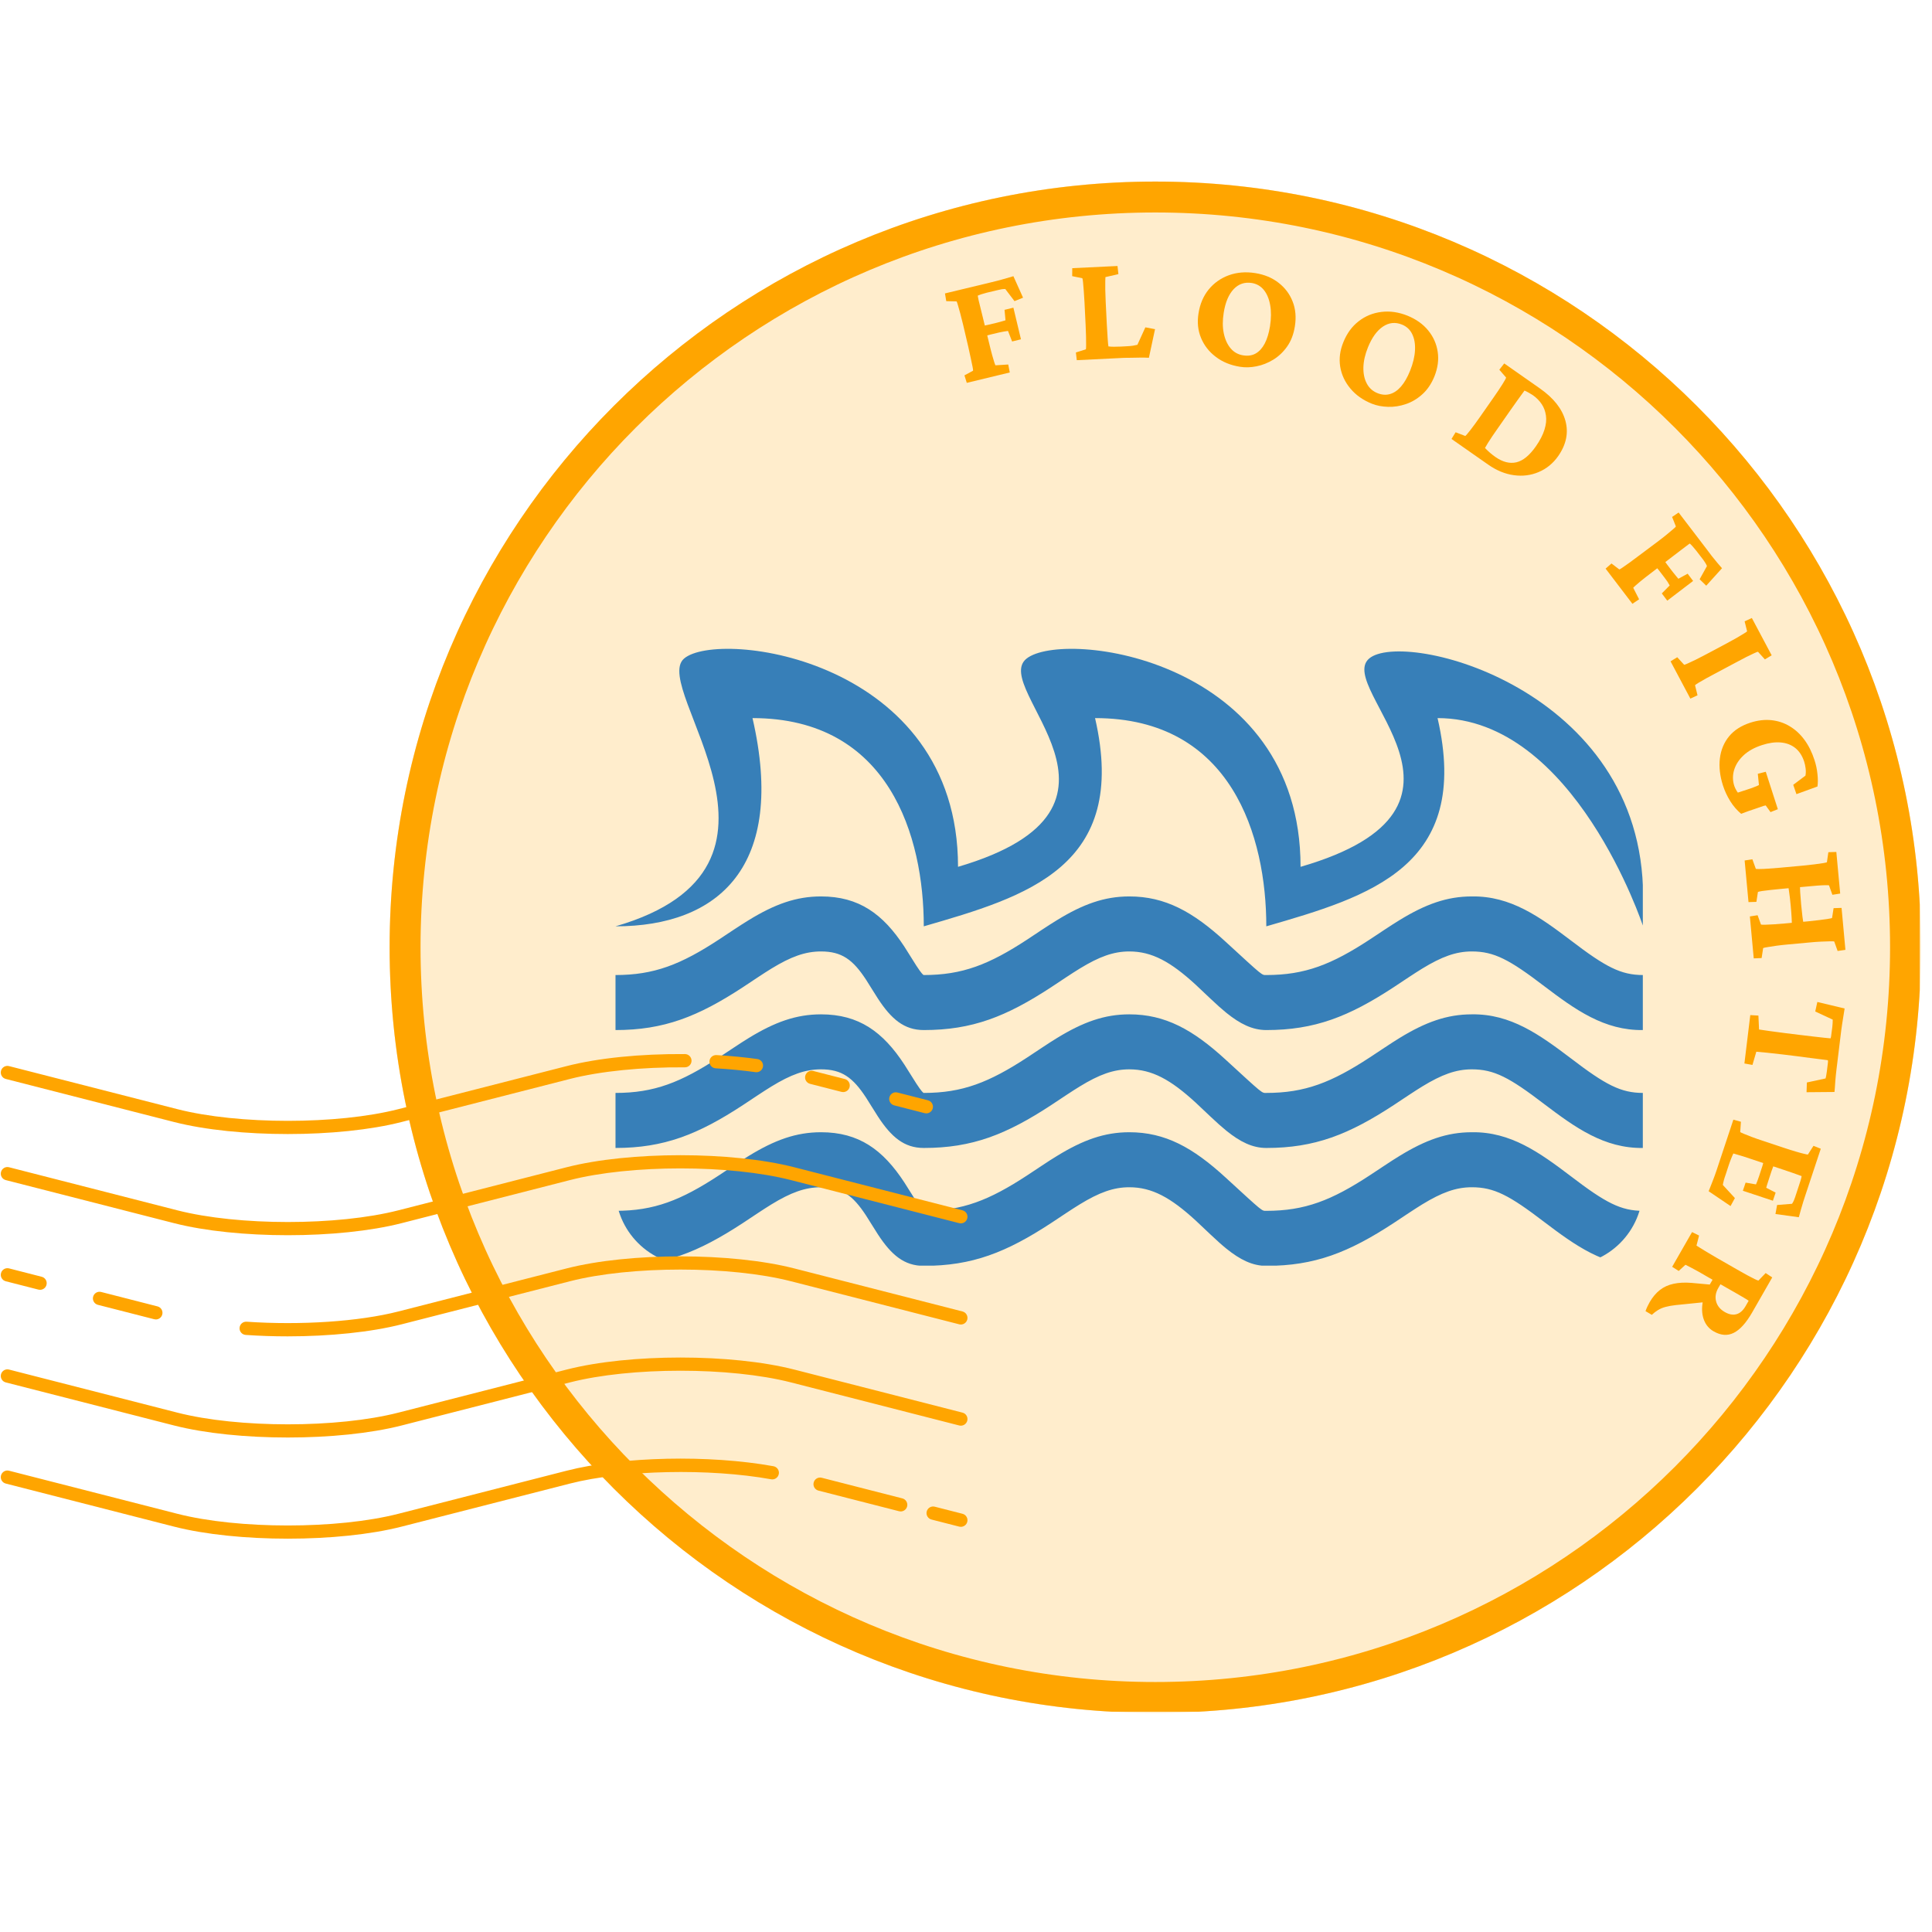 <svg xmlns="http://www.w3.org/2000/svg" xmlns:xlink="http://www.w3.org/1999/xlink" width="500" zoomAndPan="magnify" viewBox="0 0 375 375" height="500" preserveAspectRatio="xMidYMid meet" version="1.0"><defs><filter x="0%" y="0%" width="100%" height="100%" id="bf853d6f33"><feColorMatrix values="0 0 0 0 1 0 0 0 0 1 0 0 0 0 1 0 0 0 1 0" color-interpolation-filters="sRGB"/></filter><g/><mask id="6dc7fffce9"><g filter="url(#bf853d6f33)"><rect x="-37.5" width="450" fill="#000000" y="-37.5" height="450" fill-opacity="0.2"/></g></mask><clipPath id="81e1a5373e"><path d="M 28.625 28.242 L 325.859 28.242 L 325.859 325.48 L 28.625 325.48 Z M 28.625 28.242 " clip-rule="nonzero"/></clipPath><clipPath id="66469c6e79"><path d="M 177.242 28.242 C 95.164 28.242 28.625 94.781 28.625 176.863 C 28.625 258.941 95.164 325.48 177.242 325.48 C 259.32 325.48 325.859 258.941 325.859 176.863 C 325.859 94.781 259.32 28.242 177.242 28.242 Z M 177.242 28.242 " clip-rule="nonzero"/></clipPath><clipPath id="4bdd90a46c"><path d="M 28.625 28.242 L 325.625 28.242 L 325.625 325.242 L 28.625 325.242 Z M 28.625 28.242 " clip-rule="nonzero"/></clipPath><clipPath id="f6835b6b71"><path d="M 177.242 28.242 C 95.16 28.242 28.625 94.781 28.625 176.859 C 28.625 258.941 95.16 325.477 177.242 325.477 C 259.32 325.477 325.859 258.941 325.859 176.859 C 325.859 94.781 259.32 28.242 177.242 28.242 Z M 177.242 28.242 " clip-rule="nonzero"/></clipPath><clipPath id="f0eef94f9a"><rect x="0" width="328" y="0" height="354"/></clipPath><clipPath id="a567be34af"><path d="M 119.445 125 L 318.945 125 L 318.945 182 L 119.445 182 Z M 119.445 125 " clip-rule="nonzero"/></clipPath><clipPath id="56761cb1d9"><path d="M 119.445 137.062 L 119.445 230.66 C 119.445 238.945 126.16 245.66 134.445 245.66 L 303.871 245.66 C 312.156 245.66 318.871 238.945 318.871 230.66 L 318.871 137.062 C 318.871 128.777 312.156 122.062 303.871 122.062 L 134.445 122.062 C 126.16 122.062 119.445 128.777 119.445 137.062 Z M 119.445 137.062 " clip-rule="nonzero"/></clipPath><clipPath id="6258895c1d"><path d="M 119.445 173 L 318.945 173 L 318.945 200 L 119.445 200 Z M 119.445 173 " clip-rule="nonzero"/></clipPath><clipPath id="be419cb52f"><path d="M 119.445 137.062 L 119.445 230.66 C 119.445 238.945 126.16 245.66 134.445 245.66 L 303.871 245.66 C 312.156 245.66 318.871 238.945 318.871 230.66 L 318.871 137.062 C 318.871 128.777 312.156 122.062 303.871 122.062 L 134.445 122.062 C 126.16 122.062 119.445 128.777 119.445 137.062 Z M 119.445 137.062 " clip-rule="nonzero"/></clipPath><clipPath id="a180d6014d"><path d="M 119.445 196 L 318.945 196 L 318.945 223 L 119.445 223 Z M 119.445 196 " clip-rule="nonzero"/></clipPath><clipPath id="c25502fb0a"><path d="M 119.445 137.062 L 119.445 230.66 C 119.445 238.945 126.16 245.66 134.445 245.66 L 303.871 245.66 C 312.156 245.66 318.871 238.945 318.871 230.66 L 318.871 137.062 C 318.871 128.777 312.156 122.062 303.871 122.062 L 134.445 122.062 C 126.16 122.062 119.445 128.777 119.445 137.062 Z M 119.445 137.062 " clip-rule="nonzero"/></clipPath><clipPath id="745648b7bb"><path d="M 119.445 219 L 318.945 219 L 318.945 245.812 L 119.445 245.812 Z M 119.445 219 " clip-rule="nonzero"/></clipPath><clipPath id="2fae7b1b20"><path d="M 119.445 137.062 L 119.445 230.66 C 119.445 238.945 126.16 245.66 134.445 245.66 L 303.871 245.66 C 312.156 245.66 318.871 238.945 318.871 230.66 L 318.871 137.062 C 318.871 128.777 312.156 122.062 303.871 122.062 L 134.445 122.062 C 126.16 122.062 119.445 128.777 119.445 137.062 Z M 119.445 137.062 " clip-rule="nonzero"/></clipPath><clipPath id="e9fbdbfc14"><path d="M 75.625 35.242 L 372.625 35.242 L 372.625 332.242 L 75.625 332.242 Z M 75.625 35.242 " clip-rule="nonzero"/></clipPath><clipPath id="d62e102c29"><path d="M 224.242 35.242 C 142.16 35.242 75.625 101.781 75.625 183.859 C 75.625 265.941 142.16 332.477 224.242 332.477 C 306.32 332.477 372.859 265.941 372.859 183.859 C 372.859 101.781 306.32 35.242 224.242 35.242 Z M 224.242 35.242 " clip-rule="nonzero"/></clipPath><clipPath id="4abdf4b9e2"><path d="M 137 204.492 L 149 204.492 L 149 209 L 137 209 Z M 137 204.492 " clip-rule="nonzero"/></clipPath><clipPath id="fb6de27d0c"><path d="M 0 204.492 L 135 204.492 L 135 221 L 0 221 Z M 0 204.492 " clip-rule="nonzero"/></clipPath><clipPath id="859d77bd7b"><path d="M 0 283 L 152 283 L 152 298.992 L 0 298.992 Z M 0 283 " clip-rule="nonzero"/></clipPath></defs><g mask="url(#6dc7fffce9)"><g transform="matrix(1, 0, 0, 1, 47, 7)"><g clip-path="url(#f0eef94f9a)"><g clip-path="url(#81e1a5373e)"><g clip-path="url(#66469c6e79)"><path fill="#ffa500" d="M 28.625 28.242 L 325.859 28.242 L 325.859 325.48 L 28.625 325.48 Z M 28.625 28.242 " fill-opacity="1" fill-rule="nonzero"/></g></g><g clip-path="url(#4bdd90a46c)"><g clip-path="url(#f6835b6b71)"><path stroke-linecap="butt" transform="matrix(0.75, 0, 0, 0.75, 28.624, 28.244)" fill="none" stroke-linejoin="miter" d="M 198.158 -0.003 C 88.715 -0.003 0.002 88.716 0.002 198.154 C 0.002 307.596 88.715 396.31 198.158 396.31 C 307.595 396.31 396.314 307.596 396.314 198.154 C 396.314 88.716 307.595 -0.003 198.158 -0.003 Z M 198.158 -0.003 " stroke="#ffa500" stroke-width="16" stroke-opacity="1" stroke-miterlimit="4"/></g></g></g></g></g><g clip-path="url(#a567be34af)"><g clip-path="url(#56761cb1d9)"><path fill="#377fb8" d="M 119.469 179.801 C 159.359 168.25 126.117 133.605 132.766 127.836 C 139.414 122.059 185.953 127.836 185.953 168.25 C 225.242 156.703 192 133.605 199.25 127.836 C 206.504 122.059 252.438 127.836 252.438 168.25 C 292.332 156.703 259.086 133.605 265.734 127.836 C 272.387 122.059 318.926 133.605 318.926 174.027 C 318.926 185.574 318.926 179.801 318.926 179.801 C 318.926 179.801 305.625 139.383 279.031 139.383 C 285.684 168.25 265.734 174.027 245.789 179.801 C 245.789 162.48 239.141 139.383 212.551 139.383 C 219.199 168.25 199.25 174.027 179.305 179.801 C 179.305 162.48 172.656 139.383 146.062 139.383 C 152.711 168.25 139.414 179.801 119.469 179.801 " fill-opacity="1" fill-rule="nonzero"/></g></g><g clip-path="url(#6258895c1d)"><g clip-path="url(#be419cb52f)"><path fill="#377fb8" d="M 119.469 199.934 L 119.469 189.254 C 126.973 189.254 132.137 187.223 139.598 182.328 C 140.215 181.926 142.301 180.535 142.438 180.445 C 143.59 179.684 144.477 179.117 145.348 178.582 C 150.367 175.512 154.527 173.996 159.359 173.996 C 166.707 173.996 171.383 177.387 175.547 183.758 C 176.039 184.512 177.562 186.984 177.859 187.434 C 178.863 188.973 179.195 189.254 179.305 189.254 C 186.809 189.254 191.973 187.223 199.438 182.328 C 200.051 181.926 202.137 180.535 202.273 180.445 C 203.426 179.684 204.312 179.117 205.188 178.582 C 210.203 175.512 214.363 173.996 219.199 173.996 C 226.156 173.996 231.535 176.957 237.895 182.793 C 245.27 189.566 244.883 189.254 245.789 189.254 C 253.293 189.254 258.457 187.223 265.918 182.328 C 266.535 181.926 268.621 180.535 268.758 180.445 C 269.91 179.684 270.797 179.117 271.668 178.582 C 276.688 175.512 280.848 173.996 285.684 173.996 C 293.23 173.883 298.852 177.957 304.883 182.523 C 311.629 187.68 314.598 189.254 318.926 189.254 L 318.926 199.934 C 311.375 200.047 305.754 195.973 299.723 191.406 C 292.977 186.25 290.008 184.676 285.684 184.676 C 282.613 184.676 279.84 185.688 276.051 188.004 C 275.281 188.477 274.477 188.996 273.402 189.703 C 273.293 189.777 271.18 191.176 270.539 191.602 C 261.797 197.332 255.188 199.934 245.789 199.934 C 243.102 199.934 240.703 198.746 238.016 196.574 C 237.121 195.848 236.234 195.047 235.004 193.891 C 234.035 192.969 233.062 192.043 232.082 191.133 C 227.219 186.672 223.594 184.676 219.199 184.676 C 216.129 184.676 213.352 185.688 209.57 188.004 C 208.797 188.477 207.992 188.996 206.918 189.703 C 206.809 189.777 204.695 191.176 204.055 191.602 C 195.309 197.332 188.703 199.934 179.305 199.934 C 175.504 199.934 173.008 197.812 170.414 193.84 C 170.012 193.23 168.488 190.762 168.105 190.168 C 165.539 186.246 163.375 184.676 159.359 184.676 C 156.293 184.676 153.516 185.688 149.73 188.004 C 148.961 188.477 148.156 188.996 147.082 189.703 C 146.969 189.777 144.859 191.176 144.219 191.602 C 135.473 197.332 128.867 199.934 119.469 199.934 " fill-opacity="1" fill-rule="nonzero"/></g></g><g clip-path="url(#a180d6014d)"><g clip-path="url(#c25502fb0a)"><path fill="#377fb8" d="M 119.469 222.82 L 119.469 212.137 C 126.973 212.137 132.137 210.105 139.598 205.215 C 140.215 204.809 142.301 203.422 142.438 203.336 C 143.59 202.57 144.477 202 145.348 201.465 C 150.367 198.395 154.527 196.883 159.359 196.883 C 166.707 196.883 171.383 200.27 175.547 206.645 C 176.039 207.398 177.562 209.867 177.859 210.316 C 178.863 211.855 179.195 212.137 179.305 212.137 C 186.809 212.137 191.973 210.105 199.438 205.215 C 200.051 204.809 202.137 203.422 202.273 203.336 C 203.426 202.57 204.312 202 205.188 201.465 C 210.203 198.395 214.363 196.883 219.199 196.883 C 226.156 196.883 231.535 199.844 237.895 205.68 C 245.27 212.449 244.883 212.137 245.789 212.137 C 253.293 212.137 258.457 210.105 265.918 205.215 C 266.535 204.809 268.621 203.422 268.758 203.336 C 269.91 202.57 270.797 202 271.668 201.465 C 276.688 198.395 280.848 196.883 285.684 196.883 C 293.23 196.77 298.852 200.844 304.883 205.406 C 311.629 210.566 314.598 212.137 318.926 212.137 L 318.926 222.82 C 311.375 222.93 305.754 218.855 299.723 214.293 C 292.977 209.133 290.008 207.559 285.684 207.559 C 282.613 207.559 279.84 208.57 276.051 210.887 C 275.281 211.359 274.477 211.879 273.402 212.586 C 273.293 212.664 271.18 214.062 270.539 214.484 C 261.797 220.219 255.188 222.82 245.789 222.82 C 243.102 222.82 240.703 221.633 238.016 219.457 C 237.121 218.73 236.234 217.934 235.004 216.777 C 234.035 215.852 233.062 214.93 232.082 214.02 C 227.219 209.555 223.594 207.559 219.199 207.559 C 216.129 207.559 213.352 208.57 209.57 210.887 C 208.797 211.359 207.992 211.879 206.918 212.586 C 206.809 212.664 204.695 214.062 204.055 214.484 C 195.309 220.219 188.703 222.82 179.305 222.82 C 175.504 222.82 173.008 220.699 170.414 216.727 C 170.012 216.117 168.488 213.645 168.105 213.055 C 165.539 209.129 163.375 207.559 159.359 207.559 C 156.293 207.559 153.516 208.57 149.73 210.887 C 148.961 211.359 148.156 211.879 147.082 212.586 C 146.969 212.664 144.859 214.062 144.219 214.484 C 135.473 220.219 128.867 222.82 119.469 222.82 " fill-opacity="1" fill-rule="nonzero"/></g></g><g clip-path="url(#745648b7bb)"><g clip-path="url(#2fae7b1b20)"><path fill="#377fb8" d="M 119.469 245.703 L 119.469 235.023 C 126.973 235.023 132.137 232.992 139.598 228.098 C 140.215 227.695 142.301 226.305 142.438 226.219 C 143.59 225.453 144.477 224.883 145.348 224.352 C 150.367 221.281 154.527 219.766 159.359 219.766 C 166.707 219.766 171.383 223.156 175.547 229.531 C 176.039 230.281 177.562 232.754 177.859 233.203 C 178.863 234.742 179.195 235.023 179.305 235.023 C 186.809 235.023 191.973 232.992 199.438 228.098 C 200.051 227.695 202.137 226.305 202.273 226.219 C 203.426 225.453 204.312 224.883 205.188 224.352 C 210.203 221.281 214.363 219.766 219.199 219.766 C 226.156 219.766 231.535 222.73 237.895 228.566 C 245.27 235.332 244.883 235.023 245.789 235.023 C 253.293 235.023 258.457 232.992 265.918 228.098 C 266.535 227.695 268.621 226.305 268.758 226.219 C 269.91 225.453 270.797 224.883 271.668 224.352 C 276.688 221.281 280.848 219.766 285.684 219.766 C 293.23 219.652 298.852 223.727 304.883 228.293 C 311.629 233.453 314.598 235.023 318.926 235.023 L 318.926 245.703 C 311.375 245.816 305.754 241.742 299.723 237.176 C 292.977 232.016 290.008 230.445 285.684 230.445 C 282.613 230.445 279.84 231.457 276.051 233.773 C 275.281 234.246 274.477 234.766 273.402 235.473 C 273.293 235.547 271.18 236.945 270.539 237.371 C 261.797 243.105 255.188 245.703 245.789 245.703 C 243.102 245.703 240.703 244.516 238.016 242.344 C 237.121 241.617 236.234 240.816 235.004 239.66 C 234.035 238.738 233.062 237.812 232.082 236.902 C 227.219 232.441 223.594 230.445 219.199 230.445 C 216.129 230.445 213.352 231.457 209.57 233.773 C 208.797 234.246 207.992 234.766 206.918 235.473 C 206.809 235.547 204.695 236.945 204.055 237.371 C 195.309 243.105 188.703 245.703 179.305 245.703 C 175.504 245.703 173.008 243.582 170.414 239.609 C 170.012 239.004 168.488 236.527 168.105 235.941 C 165.539 232.016 163.375 230.445 159.359 230.445 C 156.293 230.445 153.516 231.457 149.73 233.773 C 148.961 234.246 148.156 234.766 147.082 235.473 C 146.969 235.547 144.859 236.945 144.219 237.371 C 135.473 243.105 128.867 245.703 119.469 245.703 " fill-opacity="1" fill-rule="nonzero"/></g></g><g clip-path="url(#e9fbdbfc14)"><g clip-path="url(#d62e102c29)"><path stroke-linecap="butt" transform="matrix(0.75, 0, 0, 0.75, 75.624, 35.244)" fill="none" stroke-linejoin="miter" d="M 198.158 -0.003 C 88.715 -0.003 0.002 88.716 0.002 198.154 C 0.002 307.596 88.715 396.31 198.158 396.31 C 307.595 396.31 396.314 307.596 396.314 198.154 C 396.314 88.716 307.595 -0.003 198.158 -0.003 Z M 198.158 -0.003 " stroke="#ffa500" stroke-width="16" stroke-opacity="1" stroke-miterlimit="4"/></g></g><g fill="#ffa500" fill-opacity="1"><g transform="translate(186.402, 74.609)"><g><path d="M 1.25 -0.297 L 0.797 -1.75 L 2.469 -2.656 C 2.488 -2.738 2.457 -2.988 2.375 -3.406 C 2.289 -3.832 2.176 -4.379 2.031 -5.047 C 1.895 -5.711 1.734 -6.453 1.547 -7.266 L 0.531 -11.609 C 0.332 -12.441 0.145 -13.18 -0.031 -13.828 C -0.219 -14.484 -0.367 -15.016 -0.484 -15.422 C -0.598 -15.828 -0.68 -16.055 -0.734 -16.109 L -2.734 -16.156 L -2.984 -17.656 L 5.844 -19.781 C 6.25 -19.875 6.734 -19.992 7.297 -20.141 C 7.859 -20.297 8.414 -20.453 8.969 -20.609 C 9.52 -20.773 9.961 -20.906 10.297 -21 L 12.172 -16.828 L 10.516 -16.156 L 8.719 -18.516 C 8.477 -18.516 8.25 -18.5 8.031 -18.469 C 7.82 -18.438 7.602 -18.391 7.375 -18.328 L 5.141 -17.797 C 4.805 -17.711 4.477 -17.617 4.156 -17.516 C 3.832 -17.41 3.57 -17.312 3.375 -17.219 C 3.406 -17.113 3.426 -17 3.438 -16.875 C 3.457 -16.75 3.492 -16.566 3.547 -16.328 C 3.609 -16.086 3.691 -15.75 3.797 -15.312 C 3.91 -14.875 4.051 -14.301 4.219 -13.594 L 5.891 -6.766 C 5.984 -6.391 6.094 -5.977 6.219 -5.531 C 6.344 -5.082 6.461 -4.68 6.578 -4.328 C 6.691 -3.984 6.77 -3.773 6.812 -3.703 L 9.297 -3.859 L 9.594 -2.312 Z M 10.047 -8.328 L 9.25 -10.375 C 9 -10.344 8.723 -10.301 8.422 -10.25 C 8.129 -10.207 7.836 -10.148 7.547 -10.078 L 5.844 -9.672 C 5.488 -9.586 5.172 -9.492 4.891 -9.391 C 4.609 -9.285 4.352 -9.203 4.125 -9.141 L 3.625 -11.234 C 3.844 -11.266 4.109 -11.305 4.422 -11.359 C 4.734 -11.41 5.055 -11.477 5.391 -11.562 L 7.094 -11.969 C 7.488 -12.062 7.832 -12.156 8.125 -12.25 C 8.426 -12.344 8.641 -12.406 8.766 -12.438 L 8.578 -14.469 L 10.297 -14.891 L 11.766 -8.75 Z M 10.047 -8.328 "/></g></g></g><g fill="#ffa500" fill-opacity="1"><g transform="translate(207.814, 69.974)"><g><path d="M 15.188 -0.531 C 14.656 -0.562 14.082 -0.57 13.469 -0.562 C 12.863 -0.551 12.281 -0.539 11.719 -0.531 C 11.156 -0.531 10.711 -0.523 10.391 -0.516 L 1.188 -0.062 L 1.016 -1.562 L 2.953 -2.172 C 2.984 -2.266 3 -2.539 3 -3 C 3 -3.457 2.992 -4.023 2.984 -4.703 C 2.973 -5.391 2.945 -6.102 2.906 -6.844 L 2.688 -11.281 C 2.645 -12.07 2.598 -12.805 2.547 -13.484 C 2.492 -14.172 2.445 -14.734 2.406 -15.172 C 2.363 -15.617 2.316 -15.883 2.266 -15.969 L 0.297 -16.375 L 0.312 -17.922 L 9.094 -18.344 L 9.266 -16.766 L 6.75 -16.188 C 6.738 -16.125 6.727 -15.875 6.719 -15.438 C 6.707 -15.008 6.707 -14.457 6.719 -13.781 C 6.727 -13.102 6.754 -12.336 6.797 -11.484 L 7.016 -7.047 C 7.078 -5.879 7.133 -4.93 7.188 -4.203 C 7.238 -3.484 7.285 -2.992 7.328 -2.734 C 7.672 -2.691 8.031 -2.672 8.406 -2.672 C 8.789 -2.672 9.242 -2.68 9.766 -2.703 L 10.922 -2.766 C 11.348 -2.785 11.738 -2.82 12.094 -2.875 C 12.445 -2.938 12.734 -2.992 12.953 -3.047 L 14.5 -6.438 L 16.375 -6.078 Z M 15.188 -0.531 "/></g></g></g><g fill="#ffa500" fill-opacity="1"><g transform="translate(229.929, 69.194)"><g><path d="M 10.766 2 C 8.922 1.707 7.348 1.062 6.047 0.062 C 4.742 -0.926 3.789 -2.148 3.188 -3.609 C 2.582 -5.066 2.422 -6.656 2.703 -8.375 C 2.984 -10.188 3.641 -11.727 4.672 -13 C 5.711 -14.27 7.016 -15.191 8.578 -15.766 C 10.148 -16.336 11.859 -16.477 13.703 -16.188 C 15.492 -15.906 17.008 -15.273 18.25 -14.297 C 19.5 -13.328 20.406 -12.117 20.969 -10.672 C 21.539 -9.234 21.688 -7.629 21.406 -5.859 C 21.164 -4.316 20.664 -3.008 19.906 -1.938 C 19.145 -0.863 18.242 -0.008 17.203 0.625 C 16.16 1.258 15.078 1.688 13.953 1.906 C 12.836 2.133 11.773 2.164 10.766 2 Z M 11.375 -0.219 C 12.301 -0.07 13.109 -0.191 13.797 -0.578 C 14.492 -0.973 15.078 -1.613 15.547 -2.5 C 16.016 -3.395 16.359 -4.516 16.578 -5.859 C 16.816 -7.398 16.828 -8.773 16.609 -9.984 C 16.391 -11.203 15.977 -12.18 15.375 -12.922 C 14.77 -13.66 13.992 -14.109 13.047 -14.266 C 11.66 -14.484 10.484 -14.082 9.516 -13.062 C 8.555 -12.039 7.914 -10.52 7.594 -8.5 C 7.352 -7.02 7.359 -5.68 7.609 -4.484 C 7.859 -3.297 8.301 -2.328 8.938 -1.578 C 9.57 -0.828 10.383 -0.375 11.375 -0.219 Z M 11.375 -0.219 "/></g></g></g><g fill="#ffa500" fill-opacity="1"><g transform="translate(256.227, 73.983)"><g><path d="M 10.047 4.375 C 8.316 3.676 6.926 2.691 5.875 1.422 C 4.82 0.16 4.164 -1.25 3.906 -2.812 C 3.656 -4.375 3.859 -5.957 4.516 -7.562 C 5.203 -9.27 6.191 -10.625 7.484 -11.625 C 8.773 -12.633 10.25 -13.238 11.906 -13.438 C 13.562 -13.645 15.254 -13.398 16.984 -12.703 C 18.66 -12.016 19.992 -11.062 20.984 -9.844 C 21.984 -8.625 22.598 -7.242 22.828 -5.703 C 23.066 -4.172 22.852 -2.57 22.188 -0.906 C 21.594 0.539 20.805 1.695 19.828 2.562 C 18.859 3.438 17.797 4.066 16.641 4.453 C 15.484 4.848 14.332 5.023 13.188 4.984 C 12.039 4.953 10.992 4.75 10.047 4.375 Z M 11.141 2.328 C 12.004 2.672 12.816 2.727 13.578 2.5 C 14.348 2.281 15.062 1.789 15.719 1.031 C 16.375 0.27 16.957 -0.742 17.469 -2.016 C 18.051 -3.461 18.367 -4.797 18.422 -6.016 C 18.484 -7.242 18.301 -8.285 17.875 -9.141 C 17.457 -10.004 16.797 -10.617 15.891 -10.984 C 14.598 -11.504 13.367 -11.375 12.203 -10.594 C 11.035 -9.812 10.066 -8.473 9.297 -6.578 C 8.734 -5.191 8.438 -3.891 8.406 -2.672 C 8.383 -1.453 8.602 -0.41 9.062 0.453 C 9.52 1.328 10.211 1.953 11.141 2.328 Z M 11.141 2.328 "/></g></g></g><g fill="#ffa500" fill-opacity="1"><g transform="translate(280.783, 84.544)"><g><path d="M 11.188 -14 L 18.078 -9.172 C 20.766 -7.297 22.426 -5.195 23.062 -2.875 C 23.695 -0.562 23.234 1.719 21.672 3.969 C 20.66 5.406 19.395 6.441 17.875 7.078 C 16.363 7.723 14.754 7.926 13.047 7.688 C 11.348 7.457 9.691 6.773 8.078 5.641 L 0.953 0.656 L 1.75 -0.641 L 3.625 0.078 C 3.75 0.004 4.082 -0.379 4.625 -1.078 C 5.176 -1.785 5.801 -2.641 6.5 -3.641 L 9.031 -7.266 C 9.77 -8.316 10.375 -9.219 10.844 -9.969 C 11.312 -10.719 11.547 -11.148 11.547 -11.266 L 10.234 -12.781 Z M 15.125 -8.734 C 15.051 -8.629 14.895 -8.414 14.656 -8.094 C 14.426 -7.781 14.125 -7.363 13.75 -6.844 C 13.383 -6.332 12.93 -5.691 12.391 -4.922 L 9.859 -1.297 C 9.555 -0.859 9.238 -0.398 8.906 0.078 C 8.582 0.555 8.289 1.004 8.031 1.422 C 7.781 1.836 7.586 2.164 7.453 2.406 C 7.773 2.75 8.113 3.07 8.469 3.375 C 8.82 3.676 9.164 3.941 9.5 4.172 C 10.906 5.148 12.254 5.488 13.547 5.188 C 14.836 4.883 16.098 3.852 17.328 2.094 C 18.141 0.926 18.695 -0.156 19 -1.156 C 19.312 -2.156 19.406 -3.066 19.281 -3.891 C 19.164 -4.723 18.891 -5.461 18.453 -6.109 C 18.016 -6.766 17.457 -7.332 16.781 -7.812 C 16.551 -7.969 16.297 -8.125 16.016 -8.281 C 15.734 -8.445 15.438 -8.598 15.125 -8.734 Z M 15.125 -8.734 "/></g></g></g><g fill="#ffa500" fill-opacity="1"><g transform="translate(302.406, 101.006)"><g/></g></g><g fill="#ffa500" fill-opacity="1"><g transform="translate(310.867, 109.355)"><g><path d="M 0.781 1.016 L 1.922 0.016 L 3.438 1.172 C 3.508 1.172 3.723 1.047 4.078 0.797 C 4.43 0.555 4.883 0.238 5.438 -0.156 C 6 -0.562 6.609 -1.016 7.266 -1.516 L 10.859 -4.203 C 11.535 -4.711 12.133 -5.18 12.656 -5.609 C 13.176 -6.047 13.598 -6.398 13.922 -6.672 C 14.242 -6.941 14.41 -7.109 14.422 -7.172 L 13.688 -9.016 L 14.953 -9.875 L 20.469 -2.656 C 20.719 -2.32 21.02 -1.922 21.375 -1.453 C 21.738 -0.992 22.102 -0.547 22.469 -0.109 C 22.844 0.328 23.145 0.676 23.375 0.938 L 20.312 4.328 L 19.031 3.078 L 20.453 0.516 C 20.359 0.285 20.254 0.082 20.141 -0.094 C 20.023 -0.281 19.898 -0.469 19.766 -0.656 L 18.359 -2.484 C 18.148 -2.754 17.93 -3.016 17.703 -3.266 C 17.484 -3.516 17.289 -3.711 17.125 -3.859 C 17.039 -3.797 16.941 -3.727 16.828 -3.656 C 16.723 -3.582 16.57 -3.469 16.375 -3.312 C 16.188 -3.164 15.91 -2.957 15.547 -2.688 C 15.191 -2.414 14.727 -2.062 14.156 -1.625 L 8.578 2.656 C 8.266 2.895 7.93 3.16 7.578 3.453 C 7.223 3.742 6.906 4.016 6.625 4.266 C 6.344 4.516 6.18 4.672 6.141 4.734 L 7.281 6.969 L 5.984 7.844 Z M 11.688 5.828 L 13.219 4.281 C 13.102 4.062 12.961 3.82 12.797 3.562 C 12.629 3.312 12.453 3.066 12.266 2.828 L 11.203 1.438 C 10.984 1.145 10.77 0.895 10.562 0.688 C 10.363 0.477 10.188 0.281 10.031 0.094 L 11.75 -1.219 C 11.863 -1.031 12.004 -0.801 12.172 -0.531 C 12.348 -0.27 12.539 -0.004 12.75 0.266 L 13.812 1.656 C 14.062 1.977 14.285 2.254 14.484 2.484 C 14.691 2.723 14.832 2.891 14.906 2.984 L 16.703 2 L 17.766 3.406 L 12.75 7.234 Z M 11.688 5.828 "/></g></g></g><g fill="#ffa500" fill-opacity="1"><g transform="translate(323.707, 127.349)"><g><path d="M 0.547 1.016 L 1.844 0.219 L 3.188 1.688 C 3.289 1.676 3.535 1.582 3.922 1.406 C 4.305 1.238 4.805 1.004 5.422 0.703 C 6.035 0.398 6.703 0.055 7.422 -0.328 L 11.328 -2.406 C 12.086 -2.812 12.758 -3.18 13.344 -3.516 C 13.926 -3.859 14.406 -4.145 14.781 -4.375 C 15.164 -4.602 15.375 -4.75 15.406 -4.812 L 14.922 -6.75 L 16.328 -7.391 L 20.172 -0.156 L 18.859 0.641 L 17.516 -0.844 C 17.422 -0.844 17.176 -0.75 16.781 -0.562 C 16.383 -0.383 15.883 -0.145 15.281 0.156 C 14.676 0.469 14.004 0.82 13.266 1.219 L 9.359 3.297 C 8.66 3.672 8.016 4.02 7.422 4.344 C 6.836 4.676 6.359 4.953 5.984 5.172 C 5.609 5.398 5.379 5.562 5.297 5.656 L 5.781 7.609 L 4.391 8.25 Z M 0.547 1.016 "/></g></g></g><g fill="#ffa500" fill-opacity="1"><g transform="translate(331.22, 141.613)"><g><path d="M 3.203 10.844 C 2.609 8.988 2.41 7.234 2.609 5.578 C 2.816 3.93 3.41 2.508 4.391 1.312 C 5.379 0.113 6.758 -0.77 8.531 -1.344 C 9.957 -1.801 11.316 -1.961 12.609 -1.828 C 13.898 -1.691 15.086 -1.297 16.172 -0.641 C 17.254 0.004 18.203 0.879 19.016 1.984 C 19.836 3.098 20.488 4.406 20.969 5.906 C 21.258 6.781 21.453 7.688 21.547 8.625 C 21.648 9.562 21.648 10.367 21.547 11.047 L 17.469 12.531 L 16.844 10.719 L 19.219 8.938 C 19.301 8.5 19.312 8.031 19.25 7.531 C 19.188 7.039 19.094 6.602 18.969 6.219 C 18.602 5.094 18.031 4.211 17.25 3.578 C 16.469 2.953 15.523 2.594 14.422 2.5 C 13.328 2.406 12.125 2.57 10.812 3 C 9.32 3.477 8.117 4.145 7.203 5 C 6.297 5.852 5.688 6.797 5.375 7.828 C 5.062 8.867 5.07 9.906 5.406 10.938 C 5.5 11.219 5.648 11.535 5.859 11.891 C 6.066 12.242 6.301 12.531 6.562 12.75 L 4.797 12.656 L 7.859 11.656 C 8.266 11.531 8.695 11.379 9.156 11.203 C 9.613 11.035 9.957 10.891 10.188 10.766 L 9.969 8.578 L 11.516 8.188 L 13.859 15.453 L 12.438 16.016 L 11.5 14.719 C 11.301 14.75 11 14.836 10.594 14.984 C 10.195 15.129 9.773 15.273 9.328 15.422 C 9.004 15.523 8.629 15.648 8.203 15.797 C 7.785 15.953 7.297 16.133 6.734 16.344 C 5.922 15.664 5.211 14.844 4.609 13.875 C 4.016 12.914 3.547 11.906 3.203 10.844 Z M 3.203 10.844 "/></g></g></g><g fill="#ffa500" fill-opacity="1"><g transform="translate(338.524, 165.864)"><g><path d="M 1.125 12.016 L 2.625 11.781 L 3.281 13.594 C 3.406 13.625 3.688 13.633 4.125 13.625 C 4.562 13.613 5.113 13.586 5.781 13.547 C 6.445 13.504 7.176 13.445 7.969 13.375 L 12.391 12.969 C 13.223 12.883 13.973 12.801 14.641 12.719 C 15.316 12.633 15.875 12.555 16.312 12.484 C 16.75 12.422 17.004 12.363 17.078 12.312 L 17.375 10.406 L 18.922 10.359 L 19.672 18.5 L 18.156 18.719 L 17.5 16.875 C 17.414 16.844 17.133 16.832 16.656 16.844 C 16.176 16.852 15.594 16.875 14.906 16.906 C 14.219 16.938 13.508 16.988 12.781 17.062 L 8.359 17.469 C 7.66 17.531 6.969 17.609 6.281 17.703 C 5.602 17.805 5.031 17.895 4.562 17.969 C 4.102 18.039 3.816 18.102 3.703 18.156 L 3.406 20.094 L 1.875 20.156 Z M 0.109 1.156 L 1.609 0.922 L 2.281 2.781 C 2.375 2.812 2.633 2.82 3.062 2.812 C 3.5 2.812 4.055 2.785 4.734 2.734 C 5.41 2.691 6.156 2.633 6.969 2.562 L 11.391 2.156 C 12.242 2.07 13.004 1.988 13.672 1.906 C 14.348 1.82 14.898 1.742 15.328 1.672 C 15.766 1.598 16.016 1.539 16.078 1.5 L 16.359 -0.453 L 17.906 -0.5 L 18.656 7.578 L 17.141 7.812 L 16.484 5.984 C 16.398 5.953 16.141 5.941 15.703 5.953 C 15.266 5.961 14.707 5.992 14.031 6.047 C 13.352 6.098 12.598 6.164 11.766 6.25 L 7.344 6.656 C 6.551 6.727 5.82 6.801 5.156 6.875 C 4.5 6.945 3.953 7.016 3.516 7.078 C 3.078 7.148 2.801 7.211 2.688 7.266 L 2.391 9.188 L 0.859 9.234 Z M 8.547 5.875 L 10.859 5.656 C 10.848 6.133 10.859 6.688 10.891 7.312 C 10.93 7.945 10.992 8.742 11.078 9.703 C 11.172 10.648 11.254 11.43 11.328 12.047 C 11.41 12.672 11.504 13.227 11.609 13.719 L 9.297 13.938 C 9.285 13.508 9.266 12.977 9.234 12.344 C 9.203 11.719 9.141 10.898 9.047 9.891 C 8.953 8.867 8.859 8.051 8.766 7.438 C 8.68 6.82 8.609 6.301 8.547 5.875 Z M 8.547 5.875 "/></g></g></g><g fill="#ffa500" fill-opacity="1"><g transform="translate(340.291, 192.468)"><g><path d="M 15.781 19.484 L 10.359 19.531 L 10.422 17.641 L 14.047 16.859 C 14.109 16.66 14.156 16.445 14.188 16.219 C 14.227 16 14.266 15.766 14.297 15.516 L 14.422 14.484 C 14.441 14.297 14.469 14.086 14.5 13.859 C 14.531 13.629 14.531 13.453 14.5 13.328 C 14.383 13.305 14.008 13.254 13.375 13.172 C 12.75 13.098 12.008 13.004 11.156 12.891 C 10.301 12.773 9.426 12.66 8.531 12.547 L 5.734 12.203 C 4.598 12.066 3.57 11.953 2.656 11.859 C 1.75 11.766 1.066 11.703 0.609 11.672 L -0.141 14.234 L -1.703 13.953 L -0.562 4.562 L 1.016 4.656 L 1.141 7.359 C 1.586 7.43 2.266 7.531 3.172 7.656 C 4.078 7.789 5.098 7.926 6.234 8.062 L 9.031 8.406 C 9.926 8.52 10.801 8.625 11.656 8.719 C 12.52 8.812 13.266 8.895 13.891 8.969 C 14.523 9.039 14.898 9.078 15.016 9.078 C 15.078 8.953 15.117 8.77 15.141 8.531 C 15.172 8.301 15.195 8.098 15.219 7.922 L 15.359 6.875 C 15.379 6.625 15.398 6.367 15.422 6.109 C 15.441 5.859 15.445 5.633 15.438 5.438 L 12.047 3.859 L 12.453 2.016 L 17.75 3.281 C 17.727 3.488 17.68 3.781 17.609 4.156 C 17.547 4.531 17.484 4.922 17.422 5.328 C 17.359 5.734 17.297 6.133 17.234 6.531 C 17.172 6.926 17.125 7.258 17.094 7.531 L 16.156 15.219 C 16.125 15.5 16.086 15.828 16.047 16.203 C 16.016 16.586 15.977 16.992 15.938 17.422 C 15.906 17.848 15.879 18.242 15.859 18.609 C 15.836 18.973 15.812 19.266 15.781 19.484 Z M 15.781 19.484 "/></g></g></g><g fill="#ffa500" fill-opacity="1"><g transform="translate(336.805, 216.265)"><g><path d="M -5.156 14.953 C -4.945 14.43 -4.695 13.797 -4.406 13.047 C -4.113 12.305 -3.863 11.625 -3.656 11 L -0.359 1.062 L 1.109 1.469 L 0.969 3.469 C 1.051 3.531 1.289 3.645 1.688 3.812 C 2.082 3.977 2.598 4.18 3.234 4.422 C 3.867 4.66 4.57 4.906 5.344 5.156 L 9.562 6.562 C 10.363 6.832 11.094 7.062 11.75 7.25 C 12.406 7.445 12.941 7.594 13.359 7.688 C 13.773 7.789 14.023 7.836 14.109 7.828 L 15.188 6.141 L 16.609 6.703 L 13.656 15.609 C 13.531 15.992 13.379 16.457 13.203 17 C 13.035 17.551 12.875 18.098 12.719 18.641 C 12.562 19.18 12.438 19.633 12.344 20 L 7.812 19.375 L 8.125 17.625 L 11.031 17.391 C 11.176 17.172 11.289 16.961 11.375 16.766 C 11.457 16.566 11.539 16.348 11.625 16.109 L 12.344 13.922 C 12.469 13.555 12.582 13.203 12.688 12.859 C 12.789 12.516 12.859 12.234 12.891 12.016 C 12.734 11.961 12.504 11.879 12.203 11.766 C 11.898 11.648 11.504 11.508 11.016 11.344 C 10.535 11.176 9.969 10.984 9.312 10.766 L 3.25 8.75 C 2.633 8.539 2.082 8.359 1.594 8.203 C 1.113 8.055 0.711 7.938 0.391 7.844 C 0.066 7.75 -0.18 7.676 -0.359 7.625 C -0.516 7.945 -0.664 8.297 -0.812 8.672 C -0.969 9.055 -1.141 9.535 -1.328 10.109 L -1.828 11.641 C -2.004 12.141 -2.125 12.508 -2.188 12.75 C -2.258 13 -2.305 13.191 -2.328 13.328 C -2.359 13.461 -2.383 13.598 -2.406 13.734 L -0.062 16.281 L -0.906 17.828 Z M 2.016 13.281 L 4.031 13.625 C 4.094 13.508 4.176 13.305 4.281 13.016 C 4.395 12.723 4.516 12.383 4.641 12 L 5.141 10.469 C 5.254 10.145 5.348 9.828 5.422 9.516 C 5.504 9.211 5.566 8.977 5.609 8.812 L 7.672 9.5 C 7.598 9.645 7.5 9.863 7.375 10.156 C 7.258 10.457 7.145 10.77 7.031 11.094 L 6.531 12.625 C 6.406 13.008 6.297 13.348 6.203 13.641 C 6.117 13.941 6.055 14.156 6.016 14.281 L 7.844 15.219 L 7.312 16.797 L 1.484 14.859 Z M 2.016 13.281 "/></g></g></g><g fill="#ffa500" fill-opacity="1"><g transform="translate(329.068, 238.038)"><g><path d="M -0.641 1.109 L 0.719 1.781 L 0.219 3.734 C 0.312 3.797 0.504 3.914 0.797 4.094 C 1.086 4.281 1.43 4.492 1.828 4.734 C 2.234 4.973 2.645 5.219 3.062 5.469 C 3.488 5.719 3.867 5.941 4.203 6.141 L 8.047 8.344 C 8.785 8.77 9.453 9.145 10.047 9.469 C 10.648 9.789 11.145 10.047 11.531 10.234 C 11.914 10.422 12.156 10.516 12.25 10.516 L 13.641 9.062 L 14.922 9.906 L 11 16.75 C 9.832 18.77 8.645 20.078 7.438 20.672 C 6.238 21.273 4.941 21.176 3.547 20.375 C 2.691 19.883 2.078 19.176 1.703 18.25 C 1.336 17.332 1.223 16.301 1.359 15.156 C 1.492 14.008 1.906 12.836 2.594 11.641 L 3.594 9.922 L 5.125 10.797 L 4.438 11.984 C 3.938 12.859 3.801 13.723 4.031 14.578 C 4.258 15.43 4.816 16.113 5.703 16.625 C 6.535 17.102 7.297 17.242 7.984 17.047 C 8.68 16.848 9.273 16.316 9.766 15.453 L 10.344 14.438 C 10.301 14.395 10.156 14.297 9.906 14.141 C 9.664 13.992 9.359 13.812 8.984 13.594 C 8.609 13.375 8.188 13.129 7.719 12.859 C 7.25 12.598 6.754 12.316 6.234 12.016 L 2.172 9.688 C 1.711 9.414 1.207 9.125 0.656 8.812 C 0.102 8.508 -0.406 8.234 -0.875 7.984 C -1.352 7.734 -1.703 7.555 -1.922 7.453 L -3.234 8.656 L -4.5 7.844 Z M -8.875 14.719 C -8.301 13.727 -7.633 12.938 -6.875 12.344 C -6.125 11.758 -5.238 11.359 -4.219 11.141 C -3.207 10.922 -2.051 10.863 -0.75 10.969 L 3.344 11.344 L 2.344 14.656 L -3.828 15.281 C -4.555 15.363 -5.195 15.477 -5.75 15.625 C -6.312 15.77 -6.805 15.973 -7.234 16.234 C -7.672 16.504 -8.078 16.816 -8.453 17.172 L -9.672 16.453 C -9.566 16.141 -9.445 15.844 -9.312 15.562 C -9.176 15.281 -9.031 15 -8.875 14.719 Z M -8.875 14.719 "/></g></g></g><path fill="#ffa500" d="M 163.656 211.973 C 163.551 211.973 163.445 211.961 163.34 211.934 L 157.23 210.371 C 156.543 210.195 156.125 209.492 156.305 208.805 C 156.48 208.113 157.176 207.699 157.871 207.879 L 163.977 209.441 C 164.664 209.617 165.082 210.316 164.902 211.008 C 164.754 211.586 164.23 211.973 163.656 211.973 Z M 163.656 211.973 " fill-opacity="1" fill-rule="nonzero"/><g clip-path="url(#4abdf4b9e2)"><path fill="#ffa500" d="M 146.828 208.117 C 146.766 208.117 146.707 208.113 146.648 208.105 C 144.227 207.77 141.625 207.52 138.914 207.359 C 138.203 207.32 137.664 206.711 137.703 206 C 137.746 205.289 138.344 204.762 139.062 204.789 C 141.844 204.953 144.512 205.211 147.004 205.559 C 147.707 205.656 148.195 206.305 148.098 207.008 C 148.008 207.652 147.457 208.117 146.828 208.117 Z M 146.828 208.117 " fill-opacity="1" fill-rule="nonzero"/></g><path fill="#ffa500" d="M 179.801 216.105 C 179.695 216.105 179.59 216.094 179.48 216.066 L 173.562 214.551 C 172.871 214.375 172.457 213.672 172.633 212.984 C 172.809 212.297 173.504 211.875 174.199 212.059 L 180.121 213.57 C 180.809 213.746 181.223 214.449 181.047 215.137 C 180.898 215.719 180.375 216.105 179.801 216.105 Z M 179.801 216.105 " fill-opacity="1" fill-rule="nonzero"/><g clip-path="url(#fb6de27d0c)"><path fill="#ffa500" d="M 55.871 220.117 C 47.871 220.117 39.871 219.34 33.781 217.781 L 1.117 209.422 C 0.43 209.246 0.016 208.543 0.191 207.855 C 0.367 207.168 1.066 206.75 1.758 206.93 L 34.422 215.285 C 46.25 218.312 65.496 218.312 77.324 215.285 L 109.98 206.93 C 116.109 205.359 124.266 204.535 132.949 204.594 C 133.66 204.598 134.23 205.18 134.227 205.891 C 134.223 206.598 133.648 207.168 132.941 207.168 C 132.938 207.168 132.934 207.168 132.93 207.168 C 124.602 207.098 116.453 207.93 110.621 209.422 L 77.961 217.777 C 71.871 219.336 63.871 220.117 55.871 220.117 Z M 55.871 220.117 " fill-opacity="1" fill-rule="nonzero"/></g><path fill="#ffa500" d="M 55.871 239.754 C 47.871 239.754 39.871 238.973 33.781 237.414 L 1.117 229.055 C 0.43 228.879 0.016 228.18 0.191 227.492 C 0.367 226.801 1.066 226.383 1.758 226.562 L 34.422 234.922 C 46.25 237.949 65.496 237.949 77.324 234.922 L 109.98 226.562 C 122.164 223.445 141.98 223.445 154.164 226.562 L 186.82 234.922 C 187.508 235.098 187.922 235.797 187.746 236.488 C 187.57 237.176 186.871 237.59 186.18 237.414 L 153.523 229.055 C 141.695 226.031 122.449 226.027 110.621 229.055 L 77.961 237.414 C 71.871 238.973 63.871 239.754 55.871 239.754 Z M 55.871 239.754 " fill-opacity="1" fill-rule="nonzero"/><path fill="#ffa500" d="M 55.824 259.387 C 53.113 259.387 50.379 259.297 47.695 259.109 C 46.984 259.062 46.449 258.445 46.5 257.738 C 46.547 257.027 47.156 256.492 47.871 256.543 C 58.41 257.266 69.695 256.508 77.324 254.555 L 109.98 246.199 C 122.16 243.078 141.98 243.078 154.16 246.199 L 186.82 254.555 C 187.508 254.73 187.922 255.43 187.746 256.121 C 187.57 256.809 186.871 257.227 186.18 257.047 L 153.523 248.691 C 141.695 245.664 122.445 245.664 110.617 248.691 L 77.961 257.047 C 72.043 258.562 64.023 259.387 55.824 259.387 Z M 55.824 259.387 " fill-opacity="1" fill-rule="nonzero"/><path fill="#ffa500" d="M 30.25 256.105 C 30.145 256.105 30.039 256.09 29.934 256.062 L 19 253.266 C 18.312 253.09 17.895 252.387 18.074 251.699 C 18.25 251.012 18.945 250.594 19.641 250.773 L 30.57 253.57 C 31.258 253.746 31.676 254.449 31.496 255.137 C 31.348 255.719 30.824 256.105 30.25 256.105 Z M 30.25 256.105 " fill-opacity="1" fill-rule="nonzero"/><path fill="#ffa500" d="M 7.777 250.352 C 7.672 250.352 7.566 250.34 7.457 250.312 L 1.117 248.691 C 0.43 248.516 0.016 247.812 0.191 247.125 C 0.367 246.434 1.066 246.02 1.758 246.195 L 8.098 247.82 C 8.785 247.996 9.203 248.695 9.023 249.387 C 8.875 249.969 8.352 250.352 7.777 250.352 Z M 7.777 250.352 " fill-opacity="1" fill-rule="nonzero"/><path fill="#ffa500" d="M 55.871 279.02 C 47.871 279.02 39.871 278.242 33.781 276.684 L 1.117 268.324 C 0.43 268.148 0.016 267.449 0.191 266.758 C 0.367 266.07 1.066 265.652 1.758 265.832 L 34.422 274.191 C 46.25 277.219 65.496 277.219 77.324 274.191 L 109.98 265.832 C 122.164 262.715 141.98 262.715 154.164 265.832 L 186.82 274.191 C 187.508 274.363 187.922 275.066 187.746 275.754 C 187.57 276.445 186.871 276.859 186.18 276.684 L 153.523 268.324 C 141.695 265.301 122.449 265.297 110.621 268.324 L 77.961 276.684 C 71.871 278.242 63.871 279.02 55.871 279.02 Z M 55.871 279.02 " fill-opacity="1" fill-rule="nonzero"/><path fill="#ffa500" d="M 186.5 296.355 C 186.395 296.355 186.285 296.344 186.18 296.316 L 180.805 294.941 C 180.117 294.766 179.699 294.062 179.875 293.375 C 180.051 292.688 180.746 292.266 181.441 292.449 L 186.82 293.824 C 187.508 294 187.922 294.699 187.746 295.391 C 187.598 295.973 187.074 296.355 186.5 296.355 Z M 186.5 296.355 " fill-opacity="1" fill-rule="nonzero"/><path fill="#ffa500" d="M 174.824 293.371 C 174.719 293.371 174.609 293.355 174.504 293.328 L 158.859 289.324 C 158.172 289.148 157.758 288.449 157.934 287.758 C 158.109 287.07 158.805 286.652 159.5 286.832 L 175.145 290.836 C 175.832 291.012 176.246 291.715 176.07 292.402 C 175.922 292.984 175.398 293.371 174.824 293.371 Z M 174.824 293.371 " fill-opacity="1" fill-rule="nonzero"/><g clip-path="url(#859d77bd7b)"><path fill="#ffa500" d="M 55.871 298.656 C 47.871 298.656 39.871 297.875 33.781 296.316 L 1.117 287.957 C 0.43 287.785 0.016 287.082 0.191 286.395 C 0.367 285.707 1.066 285.285 1.758 285.465 L 34.422 293.824 C 46.25 296.852 65.496 296.852 77.324 293.824 L 109.98 285.465 C 120.793 282.699 137.676 282.332 150.133 284.594 C 150.832 284.723 151.293 285.391 151.168 286.09 C 151.039 286.789 150.375 287.258 149.672 287.129 C 137.734 284.961 120.945 285.316 110.621 287.961 L 77.961 296.316 C 71.871 297.875 63.871 298.656 55.871 298.656 Z M 55.871 298.656 " fill-opacity="1" fill-rule="nonzero"/></g></svg>